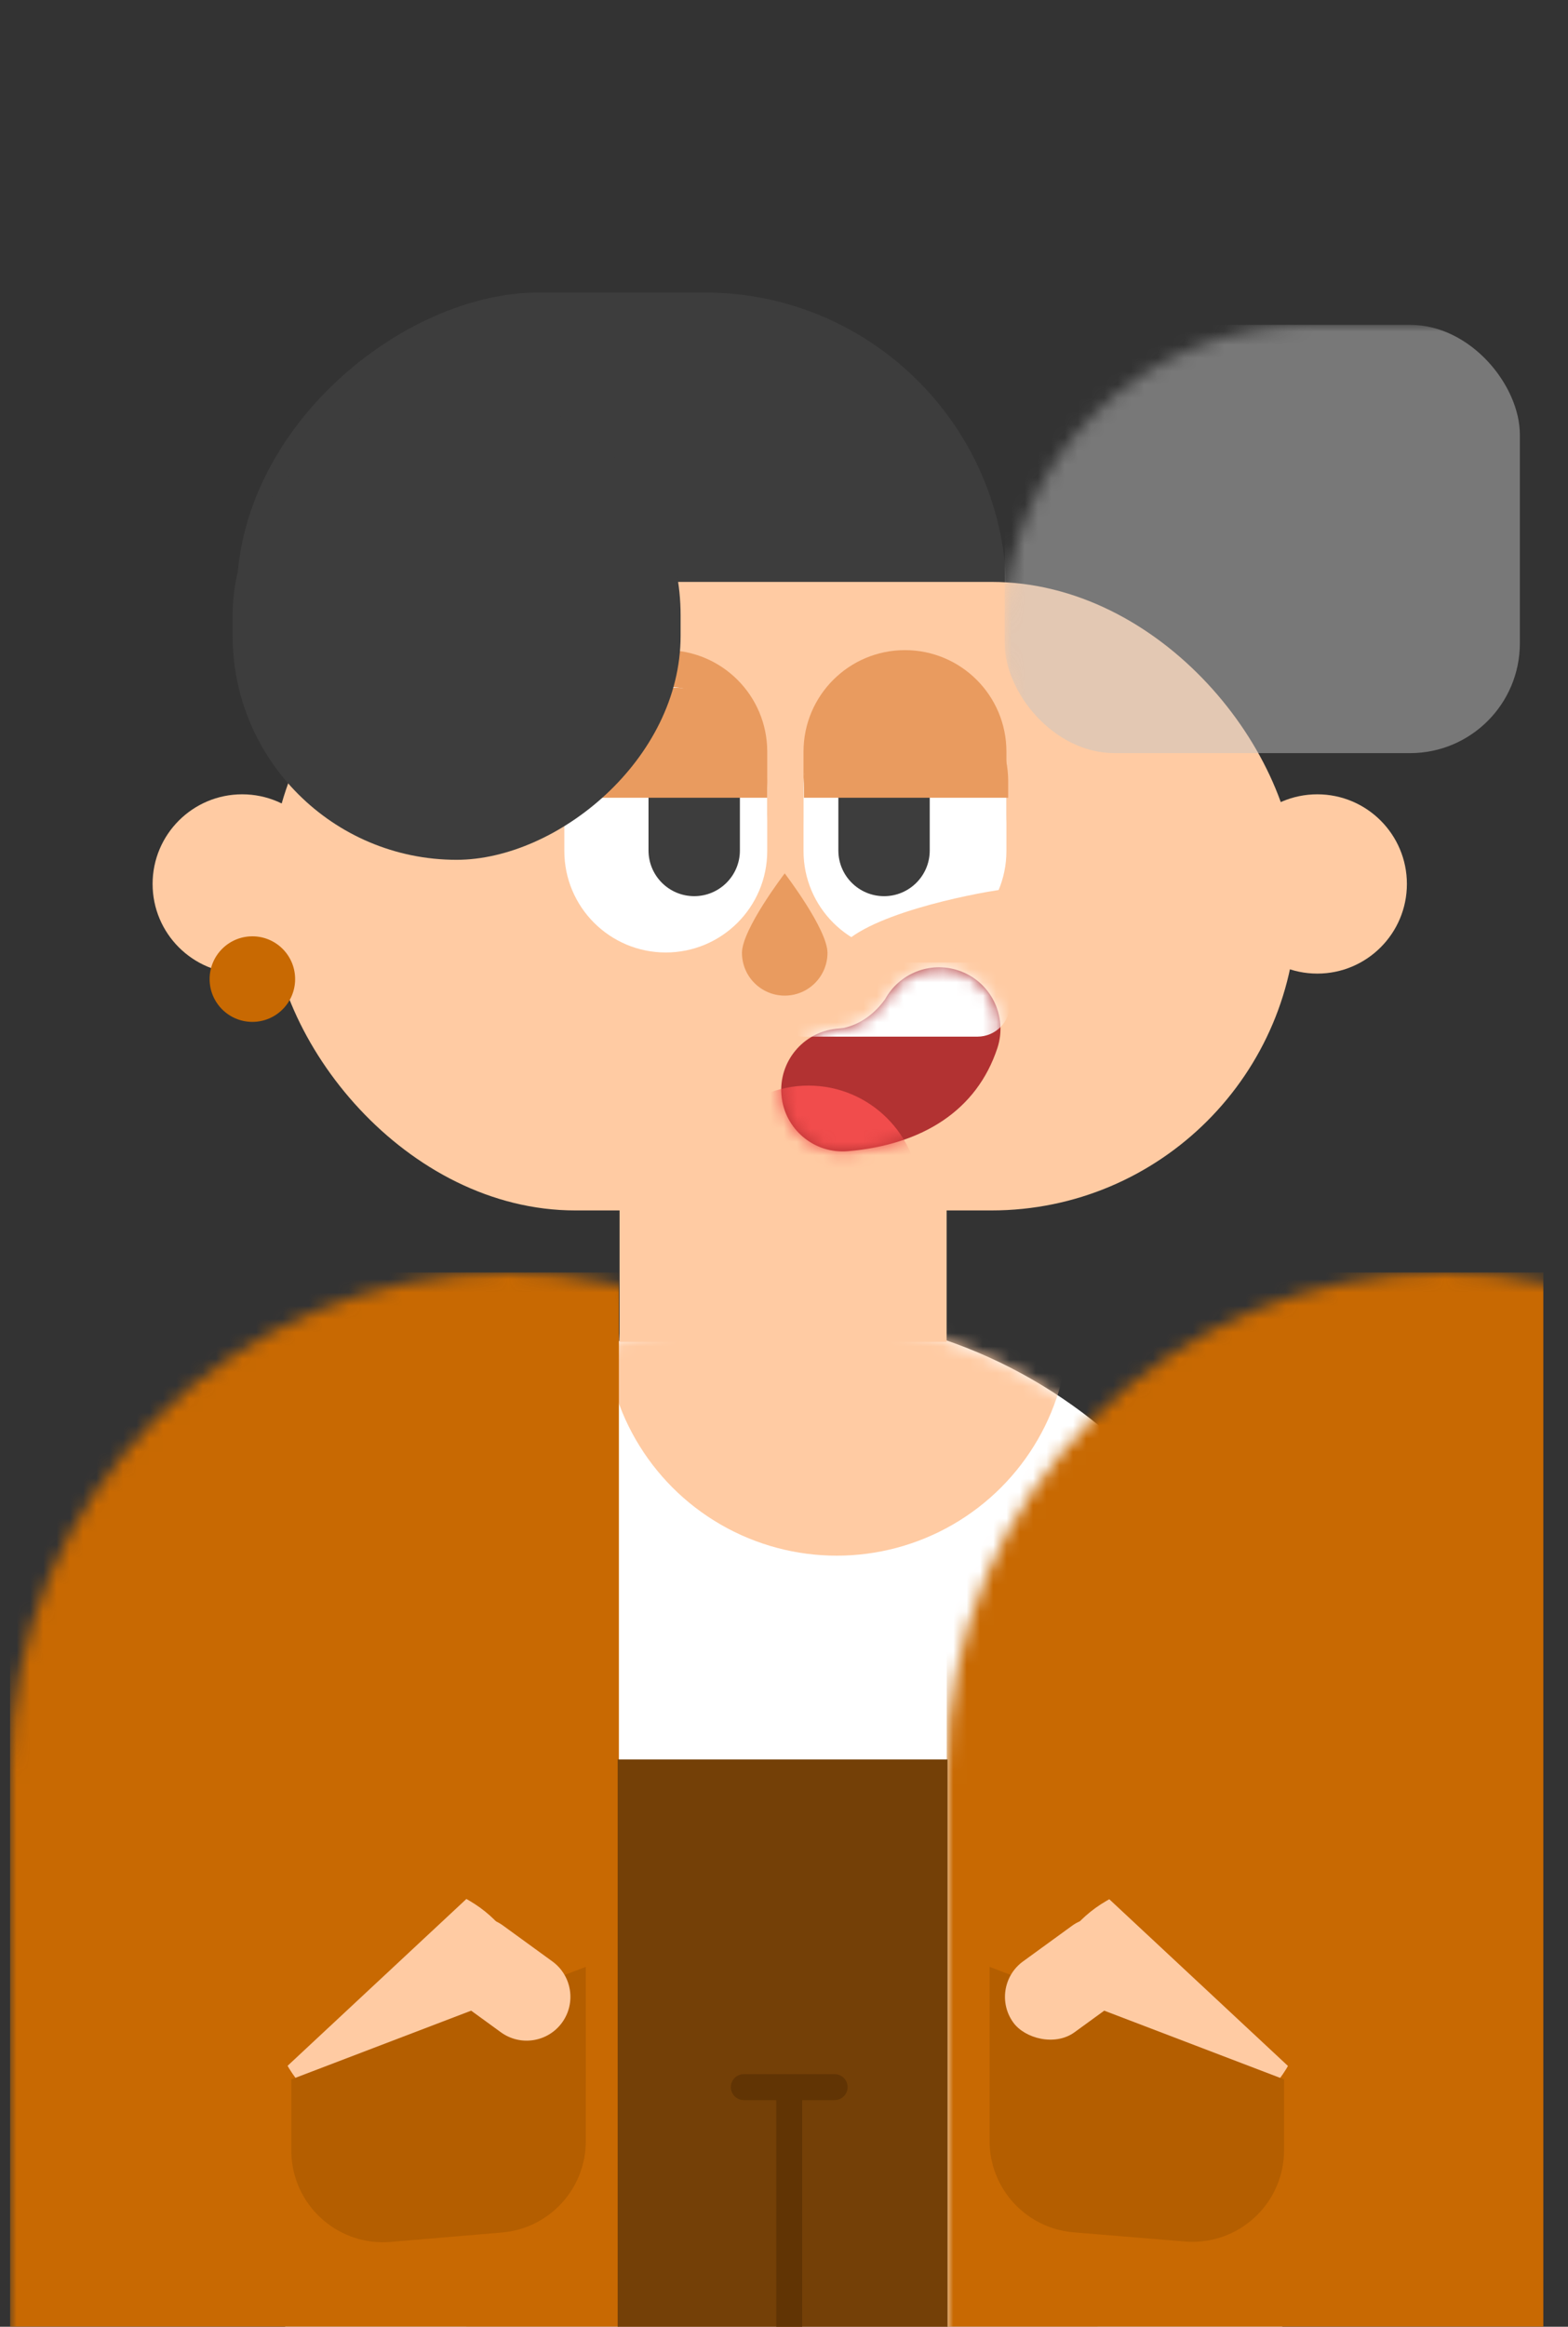 <?xml version="1.0" encoding="UTF-8"?>
<svg width="118px" height="175px" viewBox="0 0 118 175" version="1.1" xmlns="http://www.w3.org/2000/svg" xmlns:xlink="http://www.w3.org/1999/xlink">
    <rect x="0" y="0" width="118" height="175" fill="#333333" stroke="none"/>
    <!-- Generator: Sketch 63.1 (92452) - https://sketch.com -->
    <title>K - Cropped</title>
    <desc>Created with Sketch.</desc>
    <defs>
        <path d="M37.521,0 C58.243,-3.80662079e-15 75.042,16.799 75.042,37.521 L75.042,88.458 C75.042,91.651 72.454,94.239 69.26,94.239 L5.782,94.239 C2.588,94.239 8.01086701e-15,91.651 0,88.458 L0,37.521 C-1.67486019e-14,16.799 16.799,3.80662079e-15 37.521,0 Z" id="path-1"></path>
        <rect id="path-3" x="0" y="0" width="77.269" height="47.274" rx="22.985"></rect>
        <path d="M13.647,0.598 C11.492,-0.116 9.185,0.843 8.134,2.767 C7.439,3.723 6.427,4.615 5.009,4.928 L4.781,4.953 L4.781,4.953 L4.466,4.984 C1.959,5.244 0.116,7.468 0.336,9.988 C0.559,12.534 2.803,14.417 5.348,14.194 C10.967,13.702 15.035,11.123 16.584,6.444 C17.387,4.019 16.072,1.401 13.647,0.598 Z" id="path-5"></path>
    </defs>
    <g id="K---Cropped" stroke="none" stroke-width="1" fill="none" fill-rule="evenodd">
        <g id="Group-5" transform="translate(4, 22)">
            <rect id="L-upper-arm" fill="#C86902" transform="translate(85.558, 105.356) scale(-1, 1) rotate(-316) translate(-85.558, -105.356) " x="76.134" y="80.992" width="18.848" height="48.729" rx="9.424"></rect>
            <rect id="L-upper-arm-Copy" fill="#C86902" transform="translate(24.558, 105.356) rotate(44) translate(-24.558, -105.356) " x="15.134" y="80.992" width="18.848" height="48.729" rx="9.424"></rect>
            <rect id="R-upper-arm" fill="#C86902" opacity="0.318" transform="translate(24.478, 105.356) rotate(-316) translate(-24.478, -105.356) " x="15.054" y="80.992" width="18.848" height="48.729" rx="9.424"></rect>
            <path d="M34.622,125.652 L75.076,125.652 C77.022,125.652 78.6,127.23 78.6,129.177 L78.6,178.212 C78.6,180.158 77.022,181.736 75.076,181.736 L34.622,181.736 C32.675,181.736 31.097,180.158 31.097,178.212 L31.097,129.177 C31.097,127.23 32.675,125.652 34.622,125.652 Z" id="B-pants" fill="#744007"></path>
            <rect id="B-hair" fill="#3D3D3D" transform="translate(42.78, 22.713) rotate(-270) translate(-42.78, -22.713) " x="20.067" y="-6.248" width="45.426" height="57.923" rx="22.713"></rect>
            <g id="Rectangle" transform="translate(17.459, 76.77)">
                <mask id="mask-2" fill="white">
                    <use xlink:href="#path-1"></use>
                </mask>
                <use id="body" fill="#FFFFFF" xlink:href="#path-1"></use>
                <circle id="collar" fill="#FFCBA3" mask="url(#mask-2)" cx="41.511" cy="0.766" r="17.469"></circle>
                <rect id="L-coat" fill="#C86902" mask="url(#mask-2)" x="49.786" y="-3.065" width="44.898" height="100.369"></rect>
                <rect id="R-coat" fill="#C86902" mask="url(#mask-2)" x="-20.702" y="-3.065" width="45.817" height="100.369"></rect>
            </g>
            <g id="head" transform="translate(16.318, 21.766)">
                <mask id="mask-4" fill="white">
                    <use xlink:href="#path-3"></use>
                </mask>
                <use id="Mask" fill="#FFCBA3" xlink:href="#path-3"></use>
                <rect id="hair-shave" fill="#C4C4C4" opacity="0.689" mask="url(#mask-4)" x="55.291" y="-19.334" width="38.768" height="32.211" rx="8.259"></rect>
            </g>
            <path d="M46.103,26.898 C50.32,26.898 53.738,30.315 53.738,34.532 L53.738,39.242 C53.738,43.458 50.32,46.876 46.103,46.876 C41.887,46.876 38.469,43.458 38.469,39.242 L38.469,34.532 C38.469,30.315 41.887,26.898 46.103,26.898 Z" id="R-shadow" fill="#E99B5F"></path>
            <path d="M46.103,29.659 C50.32,29.659 53.738,33.077 53.738,37.293 L53.738,42.003 C53.738,46.22 50.32,49.638 46.103,49.638 C41.887,49.638 38.469,46.22 38.469,42.003 L38.469,37.293 C38.469,33.077 41.887,29.659 46.103,29.659 Z" id="R-eye" fill="#FFFFFF"></path>
            <path d="M48.242,34.207 C50.141,34.207 51.681,35.746 51.681,37.645 L51.681,41.964 C51.681,43.863 50.141,45.402 48.242,45.402 C46.343,45.402 44.804,43.863 44.804,41.964 L44.804,37.645 C44.804,35.746 46.343,34.207 48.242,34.207 Z" id="R-pupil" fill="#3D3D3D"></path>
            <path d="M45.421,37.943 C46.901,37.943 48.101,36.743 48.101,35.263 C48.101,33.782 46.901,32.583 45.421,32.583 C43.94,32.583 42.741,33.782 42.741,35.263 C42.741,36.743 43.94,37.943 45.421,37.943 Z" id="R-highlight" fill="#FFFFFF"></path>
            <path d="M64.103,26.898 C68.32,26.898 71.738,30.315 71.738,34.532 L71.738,39.242 C71.738,43.458 68.32,46.876 64.103,46.876 C59.887,46.876 56.469,43.458 56.469,39.242 L56.469,34.532 C56.469,30.315 59.887,26.898 64.103,26.898 Z" id="L-shadow" fill="#E99B5F"></path>
            <path d="M64.103,29.659 C68.32,29.659 71.738,33.077 71.738,37.293 L71.738,42.003 C71.738,46.22 68.32,49.638 64.103,49.638 C59.887,49.638 56.469,46.22 56.469,42.003 L56.469,37.293 C56.469,33.077 59.887,29.659 64.103,29.659 Z" id="L-eye" fill="#FFFFFF"></path>
            <path d="M62.53,34.208 C64.429,34.208 65.968,35.748 65.968,37.647 L65.968,41.965 C65.968,43.864 64.429,45.403 62.53,45.403 C60.631,45.403 59.091,43.864 59.091,41.965 L59.091,37.647 C59.091,35.748 60.631,34.208 62.53,34.208 Z" id="L-pupil" fill="#3D3D3D"></path>
            <path d="M59.708,37.944 C61.188,37.944 62.388,36.744 62.388,35.264 C62.388,33.784 61.188,32.584 59.708,32.584 C58.228,32.584 57.028,33.784 57.028,35.264 C57.028,36.744 58.228,37.944 59.708,37.944 Z" id="L-highlight" fill="#FFFFFF"></path>
            <path d="M46.774,29.727 C50.616,29.727 53.731,32.842 53.731,36.685 L53.731,38.002 L53.731,38.002 L39.816,38.002 L39.816,36.685 C39.816,32.842 42.931,29.727 46.774,29.727 Z" id="R-lid" fill="#E99B5F"></path>
            <path d="M64.186,29.075 C68.431,29.075 71.872,32.517 71.872,36.762 L71.872,38.002 L71.872,38.002 L56.499,38.002 L56.499,36.762 C56.499,32.517 59.941,29.075 64.186,29.075 Z" id="L-lid" fill="#E99B5F"></path>
            <path d="M55.054,52.882 C56.832,52.882 58.272,51.442 58.272,49.666 C58.272,47.889 55.054,43.688 55.054,43.688 C55.054,43.688 51.837,47.889 51.837,49.666 C51.837,51.442 53.277,52.882 55.054,52.882 Z" id="nose" fill="#E99B5F"></path>
            <circle id="L-ear" fill="#FFCBA3" cx="95.134" cy="44.484" r="6.742"></circle>
            <circle id="R-ear" fill="#FFCBA3" cx="14.226" cy="44.484" r="6.742"></circle>
            <path d="M72.069,44.836 C71.258,44.836 63.172,46.182 60.004,48.527 C57.892,50.091 59.966,50.447 66.225,49.596 L75.141,48.527 C73.634,46.066 72.61,44.836 72.069,44.836 Z" id="L-cheek" fill="#FFCBA3"></path>
            <circle id="R-earring" fill="#C86902" cx="14.992" cy="51.64" r="3.218"></circle>
            <polygon id="F-pants" fill="#744007" points="42.483 110.329 67.307 110.329 67.307 172.849 42.483 172.849"></polygon>
            <polygon id="neck" fill="#FFCBA3" points="42.627 64.368 67.239 64.368 67.239 78.926 42.627 78.926"></polygon>
            <polygon id="V-pants-line" fill="#613404" points="54.417 135 56.369 135 56.369 181.736 54.417 181.736"></polygon>
            <path d="M55.393,130.583 C55.932,130.583 56.369,131.02 56.369,131.559 L56.369,138.393 C56.369,138.932 55.932,139.369 55.393,139.369 C54.854,139.369 54.417,138.932 54.417,138.393 L54.417,131.559 C54.417,131.02 54.854,130.583 55.393,130.583 Z" id="H-pants-line" fill="#613404" transform="translate(55.393, 134.976) rotate(-270) translate(-55.393, -134.976) "></path>
            <rect id="L-hand" fill="#FFCBA3" transform="translate(84.366, 128.905) rotate(-30) translate(-84.366, -128.905) " x="74.483" y="119.481" width="19.767" height="18.848" rx="9.424"></rect>
            <path d="M25.73,119.448 L26.649,119.448 C31.854,119.448 36.073,123.667 36.073,128.872 C36.073,134.077 31.854,138.296 26.649,138.296 L25.73,138.296 C20.525,138.296 16.306,134.077 16.306,128.872 C16.306,123.667 20.525,119.448 25.73,119.448 Z" id="R-hand" fill="#FFCBA3" transform="translate(26.189, 128.872) rotate(30) translate(-26.189, -128.872) "></path>
            <path d="M85.079,106.378 L103.927,106.378 L103.927,121.012 C103.927,126.217 99.708,130.436 94.503,130.436 C89.298,130.436 85.079,126.217 85.079,121.012 L85.079,106.378 L85.079,106.378 Z" id="L-sleeve" fill="#C86902" transform="translate(94.503, 118.407) scale(-1, -1) rotate(-317) translate(-94.503, -118.407) "></path>
            <path d="M16.053,106.378 C21.257,106.378 25.477,110.597 25.477,115.802 L25.477,130.436 L25.477,130.436 L6.629,130.436 L6.629,115.802 C6.629,110.597 10.848,106.378 16.053,106.378 Z" id="R-sleeve" fill="#C86902" transform="translate(16.053, 118.407) rotate(-43) translate(-16.053, -118.407) "></path>
            <path d="M65.621,131.563 L89.251,129.454 L91.584,134.237 C93.253,137.66 91.832,141.788 88.409,143.458 C88.239,143.541 88.066,143.617 87.89,143.685 L80.063,146.735 C76.72,148.038 72.935,146.559 71.362,143.333 L65.621,131.563 L65.621,131.563 Z" id="L-pocket" fill="#B45E00" transform="translate(80.244, 139.248) rotate(26) translate(-80.244, -139.248) "></path>
            <path d="M17.936,140.107 L34.145,122.785 L39.892,134.567 C41.462,137.788 40.305,141.675 37.228,143.511 L30.014,147.817 C26.744,149.769 22.511,148.7 20.559,145.43 C20.459,145.264 20.367,145.093 20.282,144.919 L17.936,140.107 L17.936,140.107 Z" id="R-pocket" fill="#B45E00" transform="translate(30.303, 137.224) rotate(26) translate(-30.303, -137.224) "></path>
            <rect id="L-thumb" fill="#FFCBA3" transform="translate(76.784, 126.836) rotate(-36) translate(-76.784, -126.836) " x="71.191" y="123.541" width="11.186" height="6.589" rx="3.295"></rect>
            <path d="M31.473,123.541 L36.07,123.541 C37.89,123.541 39.365,125.016 39.365,126.836 C39.365,128.655 37.89,130.13 36.07,130.13 L31.473,130.13 C29.654,130.13 28.179,128.655 28.179,126.836 C28.179,125.016 29.654,123.541 31.473,123.541 Z" id="R-thumb" fill="#FFCBA3" transform="translate(33.772, 126.836) rotate(36) translate(-33.772, -126.836) "></path>
            <rect id="F-hair" fill="#3D3D3D" transform="translate(30.363, 25.046) rotate(-270) translate(-30.363, -25.046) " x="12.741" y="8.19" width="35.244" height="33.712" rx="16.856"></rect>
            <g id="tongue-+-teeth-Mask" transform="translate(54.472, 50.389)">
                <mask id="mask-6" fill="white">
                    <use xlink:href="#path-5"></use>
                </mask>
                <use id="Mask" fill="#B23232" fill-rule="nonzero" xlink:href="#path-5"></use>
                <path d="M2.368,25.997 C6.99,25.997 10.737,22.251 10.737,17.629 C10.737,13.007 6.99,9.261 2.368,9.261 C-2.253,9.261 -6,13.007 -6,17.629 C-6,22.251 -2.253,25.997 2.368,25.997 Z" id="tongue" fill="#F14C4C" mask="url(#mask-6)"></path>
                <path d="M-0.393,0 L15.086,0 C16.439,-2.48489008e-16 17.536,1.097 17.536,2.449 L17.536,3.13 C17.536,4.482 16.439,5.579 15.086,5.579 L2.057,5.579 C0.704,5.579 -0.393,4.482 -0.393,3.13 L-0.393,0 L-0.393,0 Z" id="teeth" fill="#FFFFFF" mask="url(#mask-6)"></path>
            </g>
        </g>
    </g>
</svg>